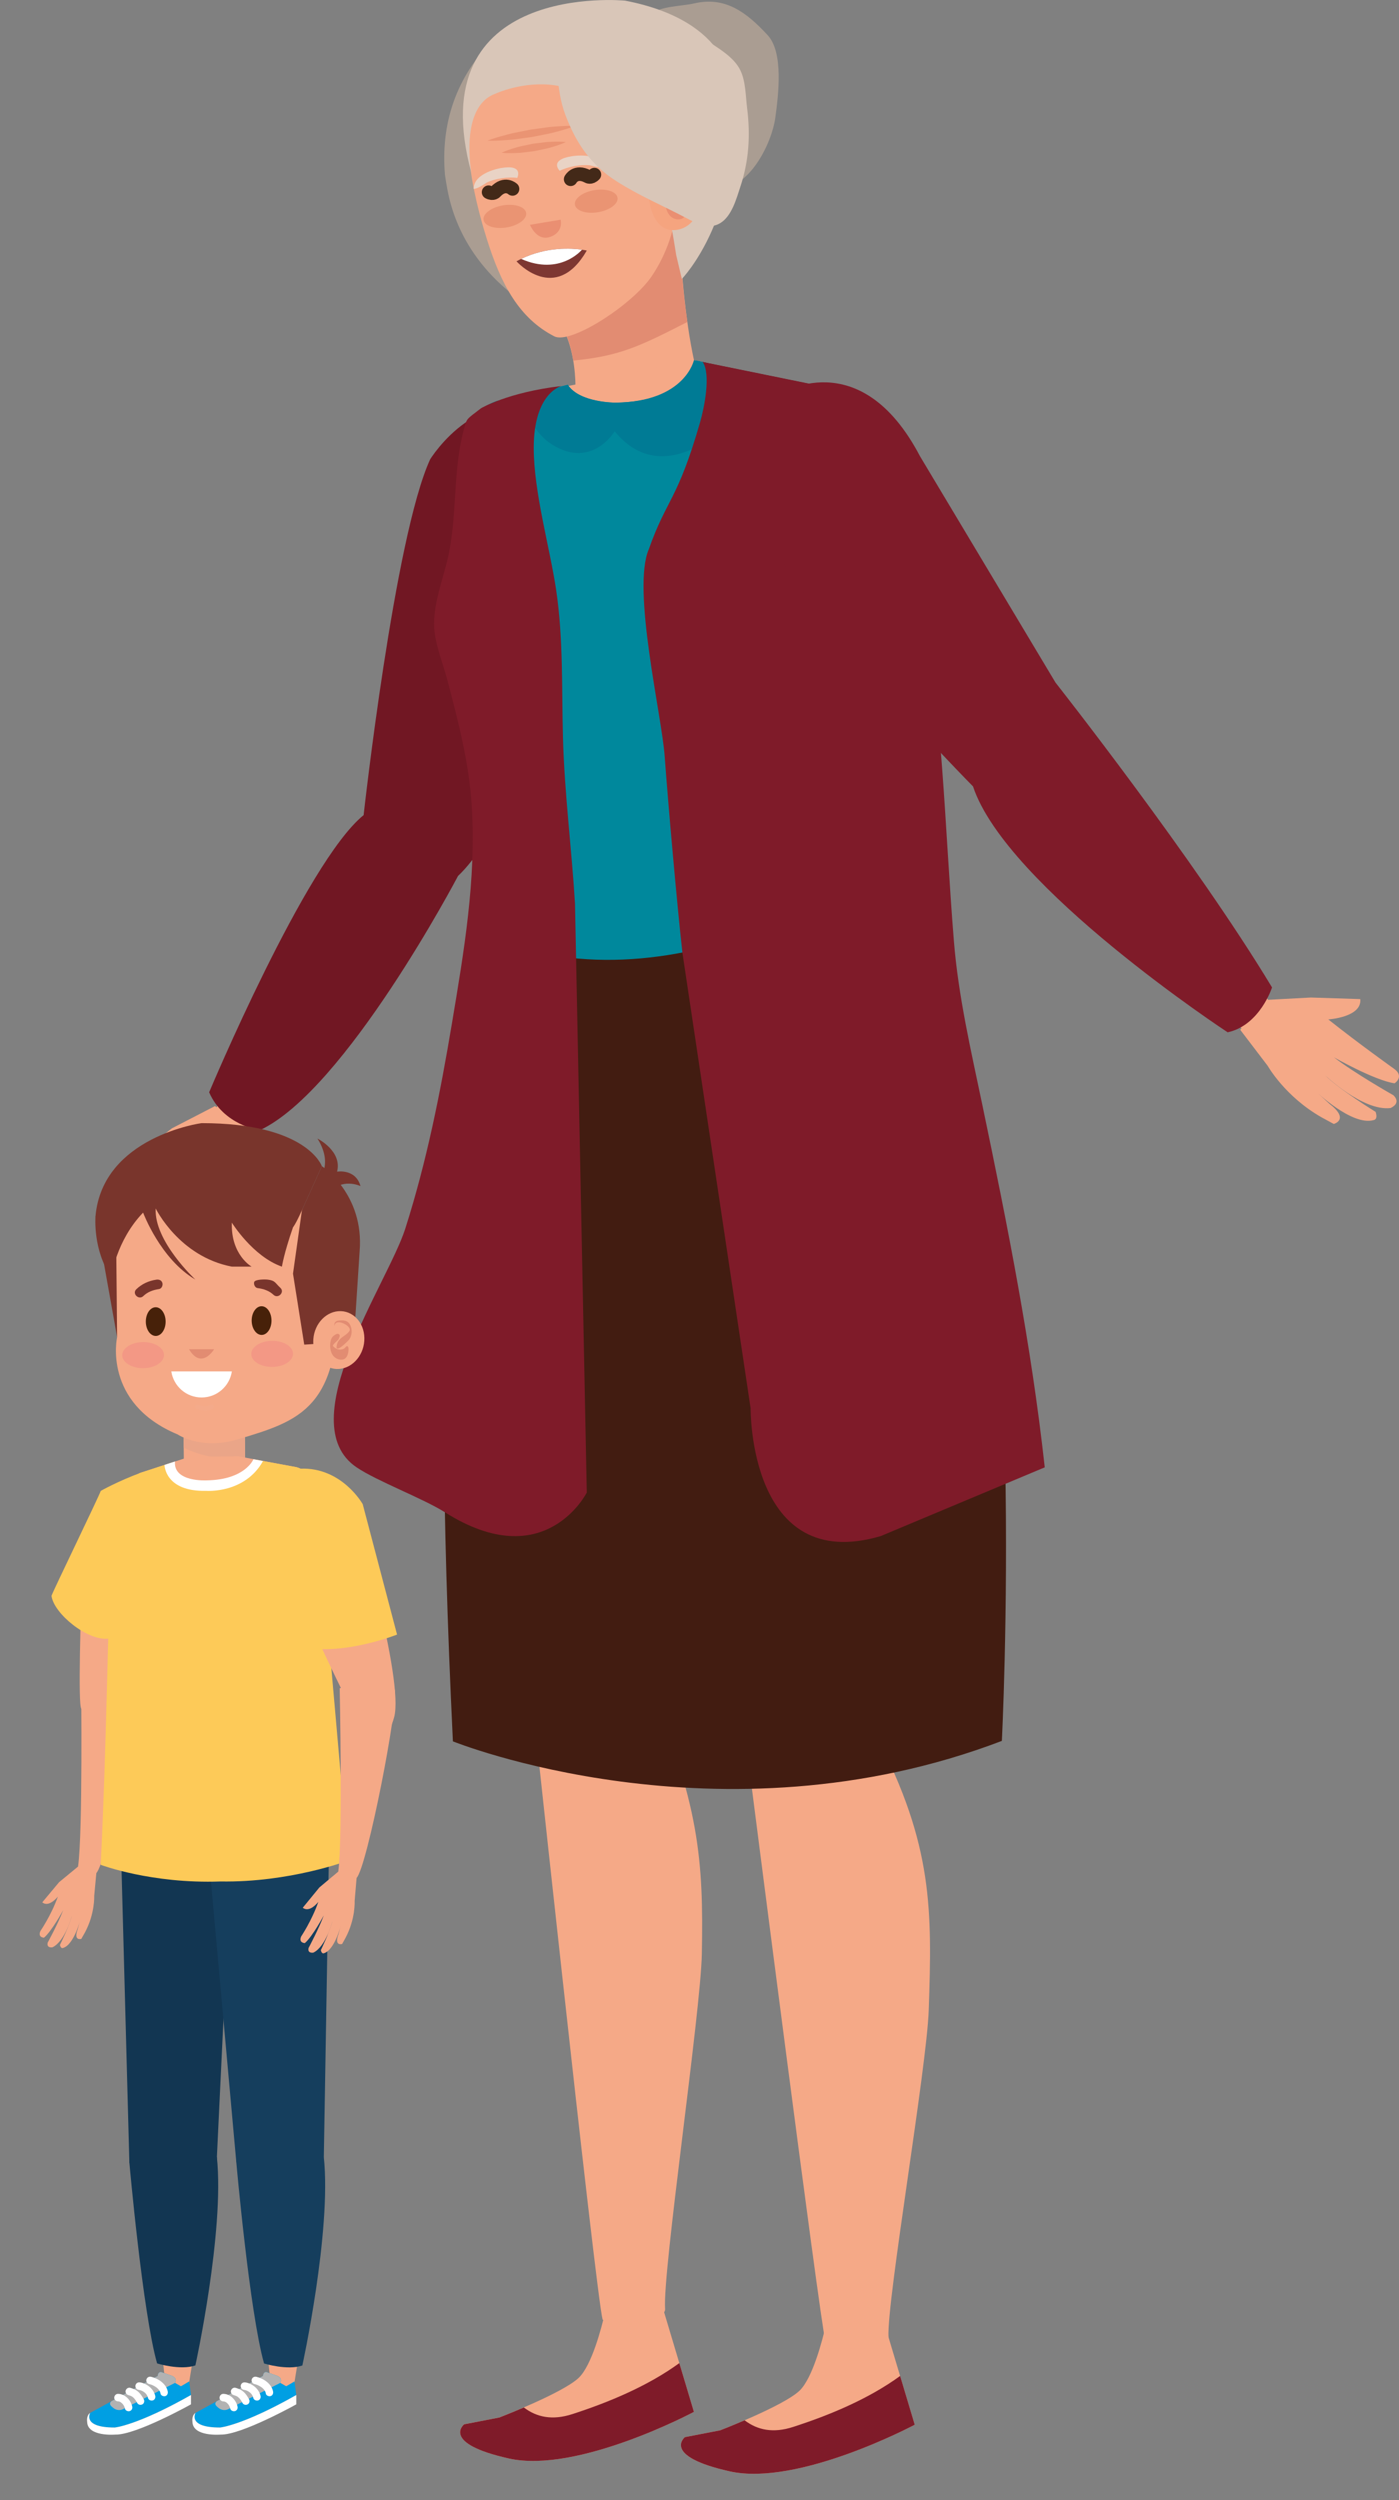 <svg width="243" height="434" viewBox="0 0 243 434" fill="none" xmlns="http://www.w3.org/2000/svg">
<rect x="0" y="0" width="243" height="434" fill="#808080" stroke="none"/>
<g clip-path="url(#clip0_520_12709)">
<path d="M134.661 20.483C135.221 16.413 136.114 9.115 133.346 6.113C129.596 2.049 125.912 -0.648 120.575 0.593C118.494 1.08 114.688 1.052 113.335 2.376C111.987 3.688 110.944 7.597 110.289 9.325C108.464 14.148 111.11 19.193 113.729 23.606C115.754 27.017 120.242 32.754 124.658 32.798C130.095 32.865 134.039 24.963 134.661 20.483Z" fill="#AA9D92"/>
<path d="M119.904 45.574C117.784 48.791 115.027 51.332 111.582 53.099C104.314 56.815 96.519 56.72 89.856 51.748C83.548 47.035 79.177 40.678 77.712 32.909C77.551 32.062 77.412 31.215 77.29 30.362C76.541 21.535 79.127 13.39 85.917 6.617L86.15 9.414C86.81 6.75 92.486 7.78 94.561 7.78C98.211 7.775 101.984 8.4 105.307 9.934C108.597 11.451 110.511 14.392 112.492 17.343C115.26 21.474 118.145 25.483 120.436 29.93C121.873 32.727 123.06 35.539 123.987 38.391C122.622 40.795 121.418 43.275 119.904 45.574Z" fill="#AA9D92"/>
<path d="M152.176 301.294L130.317 308.272C130.317 308.272 142.295 401.955 143.382 406.578C143.382 406.578 154.45 408.35 154.323 405.698C154.029 399.302 160.98 358.962 161.319 348.917C161.896 331.64 162.09 320.31 152.176 301.294Z" fill="#F5A987"/>
<path d="M112.225 291.565L91.454 285.872C91.454 285.872 103.46 398.123 104.675 402.713C104.675 402.713 115.726 403.461 115.526 400.814C115.049 394.429 121.718 349.265 121.906 339.209C122.206 323.062 121.524 312.868 112.225 291.565Z" fill="#F5A987"/>
<path d="M105.057 401.595C104.53 403.893 102.816 410.626 100.508 412.802C97.712 415.444 86.749 419.669 86.749 419.669L80.624 420.854C80.624 420.854 76.486 424.132 88.413 426.796C100.347 429.448 120.53 418.7 120.53 418.7L115.21 400.919L105.057 401.595Z" fill="#F5A987"/>
<path d="M80.624 420.86L86.749 419.674C86.749 419.674 88.608 418.955 90.988 417.936C93.235 419.641 95.948 420.206 99.398 419.093C105.734 417.044 112.519 414.22 117.995 410.233L120.53 418.7C120.53 418.7 100.347 429.454 88.413 426.796C76.486 424.138 80.624 420.86 80.624 420.86Z" fill="#7F1B29"/>
<path d="M143.404 403.821C142.877 406.119 141.169 412.852 138.861 415.034C136.065 417.676 125.102 421.901 125.102 421.901L118.971 423.086C118.971 423.086 114.833 426.369 126.761 429.027C138.694 431.685 158.877 420.932 158.877 420.932L153.557 403.151L143.404 403.821Z" fill="#F5A987"/>
<path d="M118.971 423.086L125.102 421.901C125.102 421.901 126.96 421.186 129.335 420.162C131.582 421.867 134.295 422.438 137.745 421.319C144.087 419.276 150.872 416.452 156.347 412.465L158.883 420.932C158.883 420.932 138.7 431.685 126.766 429.027C114.838 426.369 118.971 423.086 118.971 423.086Z" fill="#7F1B29"/>
<path d="M111.415 174.807C122.866 174.558 134.484 173.96 145.857 172.526C152.448 171.695 159.022 170.433 165.252 168.195C178.467 216.394 174.018 302.219 174.018 302.219C124.88 320.963 78.666 302.297 78.666 302.297C74.633 218.166 79.127 195.307 84.752 167.027C92.231 175.71 102.378 175.001 111.415 174.807Z" fill="#421C11"/>
<path d="M86.078 72.126C78.001 74.186 73.124 82.392 75.188 90.46C77.252 98.528 85.479 103.39 93.562 101.33C101.64 99.265 106.517 91.058 104.453 82.99C102.384 74.928 94.156 70.06 86.078 72.126Z" fill="#F5A987"/>
<path d="M98.039 89.53L104.297 91.008C104.297 91.008 85.823 141.682 75.132 149.479C64.441 157.27 66.422 145.187 65.129 142.983C63.842 140.779 74.927 84.209 74.927 84.209L98.039 89.53Z" fill="#F5A987"/>
<path d="M65.129 142.983C51.948 162.387 47.753 172.542 37.118 193.253C37.118 193.253 38.527 197.4 43.343 195.899C48.153 194.393 69.423 170.156 77.113 148.094C78.705 143.526 65.129 142.983 65.129 142.983Z" fill="#F5A987"/>
<path d="M37.323 192.023L29.867 195.872L22.816 201.376C24.685 203.729 28.436 200.584 28.436 200.584C24.907 206.288 20.142 210.801 20.142 210.801C18.705 212.789 20.863 213.293 20.863 213.293C23.97 211.631 29.24 205.49 29.24 205.49C26.766 209.361 21.745 215.181 21.745 215.181C20.863 217.03 22.977 217.097 22.977 217.097C27.72 216.012 31.787 207.827 31.787 207.827C30.35 210.961 25.634 216.848 25.634 216.848C25.673 218.321 26.466 218.077 26.466 218.077C30.361 217.789 34.25 209.904 34.25 209.904L32.713 212.822C30.261 216.626 33.19 216.377 33.19 216.377L34.788 214.583C39.559 209.04 40.574 203.01 40.574 203.01L42.943 195.512L37.323 192.023Z" fill="#F5A987"/>
<path d="M36.33 189.62C36.33 189.62 53.113 149.617 63.16 141.505C63.16 141.505 68.514 93.224 74.716 79.74C74.716 79.74 83.693 65.115 96.481 72.84C96.481 72.84 109.723 77.215 106.067 91.944C106.067 91.944 92.192 140.098 79.559 152.065C79.559 152.065 59.959 189.371 45.09 196.221C45.09 196.221 38.782 195.329 36.33 189.62Z" fill="#711723"/>
<path d="M123.848 71.406L99.593 73.272C100.092 69.634 100.841 60.303 96.353 54.793L117.762 35.03C117.762 35.025 118.367 64.285 123.848 71.406Z" fill="#F5A987"/>
<path d="M99.565 62.596C99.193 59.938 98.278 57.147 96.358 54.788L117.768 35.025C117.768 35.025 117.928 46.033 119.393 55.895C111.166 60.093 107.676 61.815 99.565 62.596Z" fill="#E28C72"/>
<path d="M80.835 76.788C80.918 84.037 81.512 91.811 85.335 103.545C90.122 118.231 97.496 132.9 101.579 137.058C110.527 146.178 138.661 131.089 138.661 131.089L149.562 91.739C149.562 91.739 152.969 74.867 142.223 66.943L120.541 62.507L86.66 69.49C86.655 69.49 81.362 71.218 80.835 76.788Z" fill="#F5A987"/>
<path d="M96.569 132.905C96.569 132.905 85.879 162.603 84.747 167.027C78.117 192.859 123.898 204.394 166.456 191.121C166.456 191.121 172.115 159.646 144.004 129.583C144.009 129.583 137.008 134.771 96.569 132.905Z" fill="#421C11"/>
<path d="M83.831 81.589C83.831 81.589 79.82 99.309 78.894 104.913C78.067 109.908 89.218 117.389 95.842 118.48C99.465 119.084 89.301 81.833 83.831 81.589Z" fill="#E89C79"/>
<path d="M81.562 27.953C81.618 28.479 81.679 29 81.756 29.537C82.084 31.968 82.611 34.46 83.271 37.001C83.52 37.965 83.787 38.923 84.075 39.892C84.214 40.352 84.358 40.822 84.497 41.288C87.038 49.494 90.228 55.275 96.275 58.387C99.132 59.855 109.89 52.861 113.202 47.949C118.328 40.357 119.277 30.323 116.497 15.494C115.748 11.535 112.919 8.699 109.834 6.806C106.267 4.624 104.558 3.804 100.286 4.07C92.835 4.535 85.435 7.26 82.638 15.638C81.374 19.448 81.124 23.584 81.562 27.953Z" fill="#F5A987"/>
<path d="M97.385 38.137L92.053 39.028C92.053 39.028 93.096 41.625 95.16 41.232C95.16 41.232 97.829 40.789 97.385 38.137Z" fill="#EA8F72"/>
<path d="M101.923 43.497C101.923 43.497 95.803 42.018 89.712 45.363C89.712 45.363 96.475 52.933 101.923 43.497Z" fill="#7D3732"/>
<path d="M90.522 44.948C94.982 42.799 99.315 43.093 101.085 43.347C101.085 43.347 97.307 47.938 90.522 44.948Z" fill="white"/>
<path d="M99.349 27.117C99.349 27.117 104.059 26.303 104.997 28.989C104.997 28.989 104.497 29.271 102.533 28.706C101.019 28.496 98.683 28.906 97.224 29.648C97.224 29.648 95.266 27.765 99.349 27.117Z" fill="#E9D3C5"/>
<path d="M87.01 29.177C87.01 29.177 82.289 29.93 82.272 32.782C82.272 32.782 82.833 32.887 84.508 31.713C85.873 31.021 88.214 30.655 89.84 30.883C89.84 30.883 91.071 28.468 87.01 29.177Z" fill="#E9D3C5"/>
<path d="M99.122 31.121C99.122 31.121 99.959 29.515 102.079 30.628C102.079 30.628 102.611 30.977 103.244 30.312" stroke="#432918" stroke-width="2.36" stroke-miterlimit="10" stroke-linecap="round" stroke-linejoin="round"/>
<path d="M89.024 32.798C89.024 32.798 87.715 31.553 86.073 33.291C86.073 33.291 85.679 33.795 84.869 33.369" stroke="#432918" stroke-width="2.36" stroke-miterlimit="10" stroke-linecap="round" stroke-linejoin="round"/>
<path d="M110.644 31.78C111.238 34.593 115.121 32.793 115.66 34.941C115.66 34.941 116.298 36.852 117.457 44.305L118.433 48.425C118.433 48.425 129.452 37.151 127.055 15.294C127.055 15.294 127.354 3.732 108.575 0.111C108.575 0.111 72.736 -3.422 81.901 30.107C81.901 30.107 79.715 18.556 86.034 16.275C86.034 16.269 105.429 7.21 110.644 31.78Z" fill="#D9C6B8"/>
<path d="M115.36 39.565C116.02 39.914 116.808 40.047 117.745 39.875C120.264 39.416 121.967 36.708 121.551 33.828C121.13 30.949 118.75 28.983 116.231 29.443C115.038 29.659 114.028 30.384 113.34 31.392C112.336 32.865 112.691 35.207 113.246 36.769C113.684 38.015 114.378 39.034 115.36 39.565Z" fill="#F5A47F"/>
<path d="M115.654 32.283C115.554 30.75 118.85 31.68 118.528 32.605C118.339 33.142 117.868 33.585 117.501 34C117.008 34.565 116.791 35.041 116.836 35.805C116.841 35.894 116.869 36.16 116.969 36.21C117.407 36.414 118.461 34.725 118.689 34.371C119.144 33.668 119.049 32.61 118.655 31.901C118.234 31.148 117.64 30.855 116.786 31.054C116.109 31.209 115.415 31.37 115.599 32.217C115.604 32.223 115.66 32.361 115.654 32.283Z" fill="#EA8F72"/>
<path d="M116.891 33.684C116.519 33.419 116.259 33.734 115.976 34.022C115.715 34.294 115.593 34.637 115.576 35.002C115.532 35.816 115.809 36.846 116.375 37.456C116.83 37.943 117.496 38.181 118.161 38.054C119.077 37.876 119.216 37.018 119.121 36.237C119.094 36.032 119.032 35.534 118.805 35.434C118.561 35.335 118.461 35.7 118.339 35.872C118.167 36.099 117.879 36.226 117.612 36.298C117.096 36.426 116.536 36.248 116.142 35.916C116.075 35.855 116.009 35.783 115.965 35.7C116.053 36.21 116.098 36.315 116.103 36.027C116.12 35.888 116.159 35.761 116.214 35.639C116.37 35.252 116.691 34.947 116.869 34.576C116.958 34.399 117.08 33.817 116.891 33.684Z" fill="#EA8F72"/>
<path d="M155.943 103.534L155.615 133.171C155.615 133.171 110.522 146.184 101.579 137.064C97.496 132.9 90.128 118.236 85.335 103.551C81.507 91.817 80.835 84.048 80.835 76.794C80.835 70.913 86.66 69.495 86.66 69.495L98.616 66.804C100.58 69.905 106.949 69.905 106.949 69.905C119.016 69.75 122.056 62.834 122.056 62.834L142.223 66.954C142.217 66.943 158.517 73.278 155.943 103.534Z" fill="#00889C"/>
<path d="M98.611 66.799C100.802 70.016 106.944 69.9 106.944 69.9C119.01 69.745 120.536 62.513 120.536 62.513C120.536 62.513 132.558 64.069 128.275 71.998C128.275 71.998 115.892 86.069 106.766 74.872C106.766 74.872 102.578 81.944 95.249 76.738C95.254 76.733 86.183 69.927 98.611 66.799Z" fill="#007B95"/>
<path d="M85.967 163.123C85.967 163.123 90.527 139.988 81.368 114.188L155.898 107.848C155.898 107.848 156.825 128.658 156.226 148.864C156.22 148.859 120.064 176.108 85.967 163.123Z" fill="#00889C"/>
<path d="M81.423 85.072C81.423 85.072 80.269 97.271 76.047 108.391C74.233 113.169 87.371 120.878 94.627 121.98C98.594 122.589 87.415 85.322 81.423 85.072Z" fill="#00889C"/>
<path d="M99.864 35.539C100.042 36.597 101.839 37.179 103.881 36.841C105.923 36.498 107.437 35.368 107.26 34.31C107.082 33.253 105.279 32.671 103.243 33.009C101.196 33.347 99.687 34.482 99.864 35.539Z" fill="#EA9473"/>
<path d="M83.998 38.181C84.175 39.239 85.973 39.82 88.014 39.482C90.056 39.139 91.57 38.009 91.387 36.952C91.215 35.894 89.412 35.312 87.371 35.65C85.335 35.988 83.82 37.123 83.998 38.181Z" fill="#EA9473"/>
<path d="M84.663 24.42C84.663 24.42 85.651 24.465 87.11 24.381C87.837 24.315 88.686 24.293 89.584 24.166C90.483 24.044 91.443 23.911 92.397 23.784C93.346 23.595 94.294 23.407 95.182 23.23C96.075 23.058 96.885 22.798 97.59 22.621C98.994 22.227 99.915 21.856 99.915 21.856C99.915 21.856 98.927 21.807 97.468 21.895C96.741 21.962 95.887 21.978 94.994 22.111C94.095 22.233 93.135 22.366 92.181 22.499C91.232 22.687 90.283 22.875 89.396 23.052C88.508 23.23 87.693 23.485 86.988 23.662C85.584 24.055 84.663 24.42 84.663 24.42Z" fill="#EA9473"/>
<path d="M87.121 26.519C87.121 26.519 87.854 26.608 88.924 26.591C89.457 26.558 90.09 26.574 90.744 26.491C91.404 26.408 92.103 26.325 92.808 26.237C93.501 26.093 94.195 25.949 94.844 25.81C95.493 25.677 96.087 25.456 96.597 25.317C97.618 24.991 98.284 24.664 98.284 24.664C98.284 24.664 97.551 24.57 96.481 24.592C95.948 24.625 95.316 24.603 94.661 24.692C94.001 24.775 93.302 24.863 92.597 24.946C91.904 25.09 91.21 25.234 90.561 25.373C89.912 25.506 89.318 25.727 88.808 25.866C87.787 26.198 87.121 26.519 87.121 26.519Z" fill="#EA9473"/>
<path d="M122.05 62.823C123.526 64.993 122.3 70.885 121.612 73.272C117.673 86.95 115.792 86.573 112.702 95.333C109.701 102.227 114.932 124.095 115.454 131.299C116.059 139.628 117.601 157.054 118.527 165.355L130.378 244.474C130.378 244.474 130.05 273.391 152.969 266.668L181.468 254.73C179.116 233.333 175.011 212.772 170.617 191.757C168.647 182.327 166.461 172.974 165.685 163.345C164.081 143.399 163.732 123.43 160.07 103.734C158.006 92.62 154.772 71.566 142.217 66.937" fill="#7F1B29"/>
<path d="M77.274 262.526C73.507 260.14 65.501 257.133 61.945 254.735C50.416 246.972 67.376 222.74 70.383 213.331C74.139 201.559 76.464 189.814 78.5 177.653C80.586 165.2 82.727 152.679 81.95 140.01C81.479 132.335 79.576 125.202 77.723 118.114C76.913 115.025 75.393 111.503 75.398 108.308C75.409 104.476 76.863 100.76 77.734 97.105C79.487 89.746 78.588 82.016 80.536 74.695C81.124 72.486 80.924 72.918 83.559 70.869C83.559 70.869 88.209 68.106 97.523 67.009C97.523 67.009 92.708 68.161 92.708 77.741C92.708 85.482 95.532 95.156 96.608 102.466C97.862 110.96 97.557 119.46 97.784 128.01C98.039 137.667 99.293 147.253 99.876 156.888L101.923 259.099C101.923 259.099 94.694 273.551 77.274 262.526Z" fill="#7F1B29"/>
<path d="M131.383 76.727C128.586 83.505 131.821 91.263 138.611 94.049C145.402 96.839 153.169 93.611 155.965 86.833C158.767 80.055 155.527 72.303 148.736 69.512C141.946 66.716 134.179 69.944 131.383 76.727Z" fill="#F5A987"/>
<path d="M152.27 77.968L156.243 77.458C156.243 77.458 186.251 121.066 186.129 132.7C186.013 144.334 177.585 140.015 174.19 138.011C172.254 136.87 133.463 90.278 133.463 90.278L152.27 77.968Z" fill="#F5A987"/>
<path d="M182.861 122.029C200.77 145.658 209.907 159.601 220.947 174.492C220.947 174.492 219.394 181.574 215.499 178.373C198.229 164.181 180.17 148.582 170.911 134.539C168.259 130.518 182.861 122.029 182.861 122.029Z" fill="#F5A987"/>
<path d="M219.527 173.606L227.688 173.168L236.276 173.445C236.592 176.607 230.717 176.972 230.717 176.972C235.971 181.148 242.057 185.478 242.057 185.478C244.082 186.862 242.229 188.064 242.229 188.064C238.734 187.549 231.699 183.551 231.699 183.551C235.339 186.353 242.035 190.14 242.035 190.14C243.494 191.58 241.524 192.355 241.524 192.355C236.692 192.931 230.09 186.602 230.09 186.602C232.509 189.072 238.939 193.02 238.939 193.02C239.4 194.421 238.573 194.454 238.573 194.454C234.812 195.501 228.476 189.387 228.476 189.387L230.911 191.613C234.506 194.371 231.666 195.119 231.666 195.119L229.558 193.972C223.189 190.362 220.193 185.029 220.193 185.029L215.422 178.772L219.527 173.606Z" fill="#F5A987"/>
<path d="M130.378 87.775C130.378 87.775 124.248 75.354 135.26 68.504C135.26 68.504 149.346 59.279 159.798 79.197L183.338 118.497C183.338 118.497 207.538 149.185 220.947 171.418C220.947 171.418 218.85 177.986 213.241 179.209C213.241 179.209 174.811 154.008 169.008 136.521C169.008 136.51 136.902 104.138 130.378 87.775Z" fill="#7F1B29"/>
<path d="M96.758 12.531C97.052 15.217 97.263 17.476 98.223 19.996C100.059 24.836 102.589 28.584 107.016 31.42C110.883 33.9 115.105 35.695 119.094 37.793C120.936 38.762 123.088 39.947 125.102 38.735C127.127 37.511 127.92 34.449 128.592 32.433C130.073 27.97 130.367 23.534 129.768 18.755C129.513 16.707 129.535 14.17 128.608 12.227C127.482 9.873 124.664 8.301 122.606 6.938C118.151 3.993 113.468 2.907 108.275 2.259C105.03 1.85 100.974 1.606 98.034 3.289C94.256 5.449 96.375 9.015 96.758 12.531Z" fill="#D9C6B8"/>
<path d="M43.109 375.829L47.115 414.918H50.938C53.362 399.341 53.989 399.441 54.394 392.823C54.721 387.469 52.53 374.948 52.53 374.948C52.53 374.948 42.816 364.183 43.109 375.829Z" fill="#F5A987"/>
<path d="M52.524 374.948L55.964 338.739H40.224L42.982 374.644C42.982 374.644 42.632 378.985 48.091 379.312C48.091 379.312 52.208 379.832 52.524 374.948Z" fill="#F5A987"/>
<path d="M51.148 413.417L49.711 414.253L48.69 413.666C48.69 413.666 49.195 412.924 48.186 412.459L46.277 411.784C46.277 411.784 45.745 411.701 45.689 412.459L33.961 418.872C33.961 418.872 32.474 421.419 38.21 421.419C38.21 421.419 42.061 421.103 51.464 415.771L51.148 413.417Z" fill="#009FE3"/>
<path d="M33.961 418.872C33.961 418.872 32.474 421.419 38.21 421.419C38.21 421.419 42.061 421.103 51.464 415.771V417.393C51.464 417.393 41.878 422.748 38.316 422.643C38.316 422.643 33.478 423.063 33.428 420.417C33.428 420.417 33.251 419.342 33.961 418.872Z" fill="white"/>
<path d="M37.672 416.834L45.683 412.459C45.739 411.706 46.272 411.784 46.272 411.784L48.18 412.459C49.19 412.924 48.685 413.666 48.685 413.666L39.819 418.13C39.819 418.13 38.815 418.883 37.722 417.808C37.728 417.808 37.034 417.316 37.672 416.834Z" fill="#B2B2B2"/>
<path d="M44.53 412.609C45.789 412.908 47.17 413.816 47.431 415.167C47.498 415.499 47.337 415.887 46.976 415.97C46.654 416.042 46.238 415.87 46.172 415.516C46.161 415.449 46.144 415.389 46.127 415.322C46.116 415.289 46.105 415.261 46.094 415.228C46.089 415.206 46.077 415.189 46.072 415.167C46.116 415.267 46.127 415.294 46.105 415.25C46.05 415.128 45.989 415.017 45.911 414.907C45.894 414.885 45.822 414.785 45.894 414.879C45.972 414.979 45.878 414.857 45.861 414.84C45.817 414.79 45.772 414.741 45.728 414.691C45.678 414.641 45.634 414.597 45.578 414.552C45.534 414.514 45.351 414.375 45.528 414.502C45.306 414.342 45.073 414.198 44.824 414.082C44.79 414.065 44.763 414.054 44.729 414.037C44.618 413.988 44.868 414.093 44.763 414.054C44.702 414.032 44.641 414.004 44.58 413.982C44.452 413.938 44.319 413.899 44.18 413.866C43.847 413.788 43.614 413.389 43.725 413.063C43.836 412.719 44.175 412.526 44.53 412.609Z" fill="white"/>
<path d="M42.643 413.589C43.193 413.666 43.72 413.921 44.152 414.259C44.691 414.674 45.096 415.25 45.256 415.92C45.34 416.252 45.151 416.646 44.801 416.723C44.463 416.801 44.08 416.623 43.997 416.269C43.969 416.147 43.93 416.031 43.88 415.915C43.903 415.964 43.925 416.02 43.947 416.07C43.88 415.915 43.797 415.771 43.703 415.632C43.692 415.616 43.675 415.604 43.67 415.588C43.675 415.593 43.775 415.715 43.72 415.654C43.692 415.621 43.664 415.588 43.636 415.555C43.581 415.494 43.525 415.438 43.464 415.383C43.437 415.355 43.409 415.333 43.381 415.311C43.364 415.3 43.353 415.289 43.337 415.278C43.27 415.222 43.398 415.333 43.403 415.328C43.387 415.333 43.237 415.211 43.215 415.195C43.082 415.112 42.948 415.04 42.804 414.979C42.854 415.001 42.91 415.023 42.959 415.045C42.743 414.957 42.521 414.89 42.294 414.857C42.144 414.835 41.977 414.68 41.9 414.558C41.817 414.419 41.783 414.209 41.833 414.054C41.883 413.893 41.983 413.744 42.133 413.661C42.305 413.567 42.455 413.561 42.643 413.589Z" fill="white"/>
<path d="M40.934 414.525C41.173 414.591 41.406 414.68 41.634 414.779C41.855 414.879 42.044 415.012 42.233 415.161C42.671 415.516 42.987 416.014 43.254 416.502C43.42 416.801 43.337 417.227 43.021 417.393C42.715 417.554 42.299 417.482 42.127 417.16C41.983 416.9 41.828 416.64 41.645 416.407C41.678 416.452 41.711 416.496 41.745 416.54C41.606 416.363 41.456 416.202 41.279 416.07C41.323 416.103 41.367 416.136 41.412 416.169C41.256 416.053 41.09 415.959 40.912 415.887C40.962 415.909 41.018 415.931 41.068 415.953C40.907 415.887 40.74 415.837 40.58 415.787C40.252 415.693 40.014 415.322 40.125 414.984C40.236 414.646 40.58 414.425 40.934 414.525Z" fill="white"/>
<path d="M38.793 415.571C40.002 415.582 41.007 416.634 41.256 417.77C41.295 417.941 41.278 418.118 41.19 418.274C41.112 418.406 40.957 418.539 40.796 418.573C40.463 418.65 40.069 418.473 39.991 418.119C39.964 417.986 39.919 417.853 39.864 417.725C39.886 417.775 39.908 417.831 39.93 417.88C39.847 417.681 39.736 417.498 39.608 417.327C39.642 417.371 39.675 417.415 39.708 417.46C39.592 417.31 39.459 417.172 39.309 417.055C39.353 417.089 39.398 417.122 39.442 417.155C39.314 417.055 39.176 416.972 39.026 416.911C39.076 416.933 39.131 416.956 39.181 416.978C39.054 416.928 38.926 416.889 38.793 416.873C38.848 416.878 38.909 416.889 38.965 416.895C38.904 416.889 38.848 416.884 38.787 416.884C38.443 416.878 38.116 416.585 38.133 416.23C38.155 415.87 38.427 415.566 38.793 415.571Z" fill="white"/>
<path d="M13.562 324.031L10.261 326.75L7.342 330.244C8.524 331.213 10.055 329.248 10.055 329.248C8.912 332.47 7.021 335.222 7.021 335.222C6.516 336.363 7.642 336.385 7.642 336.385C9.012 335.222 10.976 331.601 10.976 331.601C10.161 333.794 8.285 337.233 8.285 337.233C8.047 338.246 9.107 338.052 9.107 338.052C11.353 337 12.502 332.487 12.502 332.487C12.125 334.204 10.41 337.642 10.41 337.642C10.588 338.373 10.954 338.163 10.954 338.163C12.862 337.604 13.955 333.257 13.955 333.257L13.506 334.874C12.69 337.033 14.122 336.59 14.122 336.59L14.726 335.527C16.507 332.254 16.363 329.148 16.363 329.148L16.735 325.155L13.562 324.031Z" fill="#F5A987"/>
<path d="M20.696 261.674L27.709 262.676L29.645 263.983C29.645 263.983 24.38 293.791 19.831 298.836C15.287 303.88 15.004 297.595 14.122 296.626C13.54 295.984 13.994 280.518 14.366 270.124C14.366 270.124 14.677 261.945 20.696 261.674Z" fill="#F5A987"/>
<path d="M14.089 292.207C14.089 292.207 14.4 318.2 13.556 324.031C13.556 324.031 14.893 326.988 16.73 325.166C18.572 323.35 24.38 294.91 23.637 292.54C22.893 290.175 14.089 292.207 14.089 292.207Z" fill="#F5A987"/>
<path d="M62.616 205.906C62.616 205.906 59.243 204.3 57.073 207.29L54.671 205.684C54.671 205.684 58.355 202.755 55.143 197.655C55.143 197.655 59.476 199.82 58.549 203.403C58.544 203.403 61.761 202.832 62.616 205.906Z" fill="#79352C"/>
<path d="M18.893 284.455C15.215 284.948 9.323 280.097 8.946 277.035C9.09 276.448 17.373 259.403 17.495 258.822C17.495 258.822 20.43 257.144 24.613 255.605C24.613 255.605 31.659 256.507 29.223 265.877L18.893 284.455Z" fill="#FDCA58"/>
<path d="M16.59 211.161L20.346 232.148L25.717 214.948L16.59 211.161Z" fill="#79352C"/>
<path d="M42.53 248.077L42.588 254.146L31.936 254.249L31.878 248.179L42.53 248.077Z" fill="#F5A987"/>
<path d="M31.909 251.318L31.892 248.184L42.544 248.085L42.577 253.113C38.394 253.556 34.81 252.736 31.909 251.318Z" fill="#EAA588"/>
<path d="M24.818 375.829L28.824 414.918H32.646C35.071 399.341 35.697 399.441 36.102 392.823C36.43 387.469 34.238 374.948 34.238 374.948C34.238 374.948 24.518 364.183 24.818 375.829Z" fill="#F5A987"/>
<path d="M34.233 374.948L37.672 338.739H21.933L24.69 374.644C24.69 374.644 24.341 378.985 29.8 379.312C29.8 379.312 33.916 379.832 34.233 374.948Z" fill="#F5A987"/>
<path d="M32.857 413.417L31.425 414.253L30.404 413.666C30.404 413.666 30.909 412.924 29.9 412.459L27.986 411.784C27.986 411.784 27.453 411.701 27.398 412.459L15.669 418.872C15.669 418.872 14.177 421.419 19.919 421.419C19.919 421.419 23.769 421.103 33.173 415.771L32.857 413.417Z" fill="#009FE3"/>
<path d="M15.669 418.872C15.669 418.872 14.177 421.419 19.919 421.419C19.919 421.419 23.769 421.103 33.173 415.771V417.393C33.173 417.393 23.586 422.748 20.024 422.643C20.024 422.643 15.187 423.063 15.137 420.417C15.137 420.417 14.959 419.342 15.669 418.872Z" fill="white"/>
<path d="M19.381 416.834L27.392 412.459C27.447 411.706 27.98 411.784 27.98 411.784L29.894 412.459C30.904 412.924 30.399 413.666 30.399 413.666L21.533 418.13C21.533 418.13 20.529 418.883 19.436 417.808C19.436 417.808 18.743 417.316 19.381 416.834Z" fill="#B2B2B2"/>
<path d="M26.238 412.609C27.497 412.908 28.879 413.816 29.14 415.167C29.206 415.499 29.045 415.887 28.685 415.97C28.363 416.042 27.947 415.87 27.88 415.516C27.869 415.449 27.852 415.389 27.836 415.322C27.825 415.289 27.814 415.261 27.803 415.228C27.797 415.206 27.786 415.189 27.78 415.167C27.825 415.267 27.836 415.294 27.814 415.25C27.758 415.128 27.697 415.017 27.619 414.907C27.603 414.885 27.531 414.785 27.603 414.879C27.68 414.979 27.586 414.857 27.57 414.84C27.525 414.79 27.481 414.741 27.436 414.691C27.387 414.641 27.342 414.597 27.287 414.552C27.242 414.514 27.059 414.375 27.237 414.502C27.015 414.342 26.782 414.198 26.532 414.082C26.499 414.065 26.471 414.054 26.438 414.037C26.327 413.988 26.576 414.093 26.471 414.054C26.41 414.032 26.349 414.004 26.288 413.982C26.16 413.938 26.027 413.899 25.889 413.866C25.556 413.788 25.323 413.389 25.434 413.063C25.545 412.719 25.883 412.526 26.238 412.609Z" fill="white"/>
<path d="M24.352 413.589C24.901 413.666 25.428 413.921 25.861 414.259C26.399 414.674 26.804 415.25 26.965 415.92C27.048 416.252 26.859 416.646 26.51 416.723C26.172 416.801 25.789 416.623 25.706 416.269C25.678 416.147 25.639 416.031 25.589 415.915C25.611 415.964 25.633 416.02 25.655 416.07C25.589 415.915 25.506 415.771 25.411 415.632C25.4 415.616 25.384 415.604 25.378 415.588C25.384 415.593 25.484 415.715 25.428 415.654C25.4 415.621 25.373 415.588 25.345 415.555C25.289 415.494 25.234 415.438 25.173 415.383C25.145 415.355 25.117 415.333 25.09 415.311C25.073 415.3 25.062 415.289 25.045 415.278C24.979 415.222 25.106 415.333 25.112 415.328C25.095 415.333 24.945 415.211 24.923 415.195C24.79 415.112 24.657 415.04 24.513 414.979C24.563 415.001 24.618 415.023 24.668 415.045C24.452 414.957 24.23 414.89 24.002 414.857C23.852 414.835 23.686 414.68 23.608 414.558C23.525 414.419 23.492 414.209 23.542 414.054C23.592 413.893 23.692 413.744 23.841 413.661C24.013 413.567 24.163 413.561 24.352 413.589Z" fill="white"/>
<path d="M22.643 414.525C22.881 414.591 23.114 414.68 23.347 414.779C23.569 414.879 23.758 415.012 23.947 415.161C24.385 415.516 24.701 416.014 24.967 416.502C25.134 416.801 25.051 417.227 24.734 417.393C24.429 417.554 24.013 417.482 23.841 417.161C23.697 416.9 23.542 416.64 23.358 416.407C23.392 416.452 23.425 416.496 23.458 416.54C23.32 416.363 23.17 416.203 22.992 416.07C23.037 416.103 23.081 416.136 23.125 416.169C22.97 416.053 22.804 415.959 22.626 415.887C22.676 415.909 22.732 415.931 22.782 415.953C22.621 415.887 22.454 415.837 22.288 415.787C21.96 415.693 21.722 415.322 21.833 414.984C21.944 414.647 22.288 414.425 22.643 414.525Z" fill="white"/>
<path d="M20.501 415.571C21.711 415.582 22.715 416.64 22.965 417.77C23.003 417.941 22.987 418.118 22.898 418.274C22.82 418.406 22.665 418.539 22.504 418.573C22.171 418.65 21.777 418.473 21.7 418.119C21.672 417.986 21.628 417.853 21.572 417.725C21.594 417.775 21.616 417.831 21.639 417.88C21.555 417.681 21.445 417.498 21.317 417.327C21.35 417.371 21.384 417.415 21.417 417.46C21.295 417.304 21.156 417.161 20.995 417.039C21.04 417.072 21.084 417.105 21.128 417.138C21.006 417.044 20.873 416.967 20.734 416.906C20.784 416.928 20.84 416.95 20.89 416.972C20.762 416.922 20.634 416.884 20.501 416.867C20.557 416.873 20.618 416.884 20.673 416.889C20.612 416.884 20.557 416.878 20.496 416.878C20.152 416.873 19.825 416.579 19.841 416.225C19.863 415.87 20.135 415.566 20.501 415.571Z" fill="white"/>
<path d="M37.634 375.269L41.378 296.953L20.369 296.776L22.466 375.353C22.466 375.353 24.552 381.754 37.634 375.269Z" fill="#123652"/>
<path d="M27.287 410.289C27.287 410.289 31.348 411.546 33.939 410.632C33.939 410.632 39.026 387.363 37.672 374.478C37.672 374.478 23.68 360.8 22.465 375.353C22.465 375.353 24.773 401.423 27.287 410.289Z" fill="#123652"/>
<path d="M41.046 375.358L33.939 296.715L57.556 296.942L56.247 374.483C56.247 374.489 50.949 378.16 41.046 375.358Z" fill="#153E5D"/>
<path d="M19.892 266.469C19.825 259.348 24.613 255.61 24.613 255.61L32.913 252.897L37.179 252.858L41.44 252.819L51.448 254.696C51.448 254.696 54.128 255.228 55.232 258.639C56.075 277.898 55.099 288.641 56.374 304.118C56.374 304.118 49.717 307.563 37.695 307.358C25.672 307.79 18.893 304.473 18.893 304.473C19.281 296.36 19.12 286.194 19.892 266.469Z" fill="#F5A987"/>
<path d="M29.972 253.855L24.23 255.732C24.23 255.732 19.242 258.971 19.326 267.261C18.715 282.539 18.521 302.745 17.495 323.732C17.495 323.732 26.277 327.055 38.299 326.623C50.322 326.822 60.363 323.029 60.363 323.029C59.265 306.599 56.269 278.452 55.231 258.628C54.122 255.217 51.448 254.685 51.448 254.685L44.297 253.378C44.297 253.378 42.876 257.15 35.697 257.255C35.692 257.255 29.639 257.681 29.972 253.855Z" fill="#FDCA58"/>
<path d="M41.218 249.89C52.286 246.612 59.132 244.419 58.749 223.914C58.521 211.631 50.965 206.072 38.405 206.194C32.13 206.255 23.464 209.073 20.158 213.104L20.341 232.142C20.341 232.142 17.767 243.572 30.876 249.026C30.876 249.032 34.921 251.756 41.218 249.89Z" fill="#F5A987"/>
<path opacity="0.3" d="M50.899 235C50.91 236.251 49.295 237.281 47.293 237.298C45.29 237.314 43.659 236.317 43.648 235.066C43.637 233.815 45.251 232.785 47.248 232.768C49.251 232.751 50.882 233.748 50.899 235Z" fill="#ED6F81"/>
<path opacity="0.3" d="M28.485 235.216C28.496 236.467 26.887 237.497 24.885 237.514C22.887 237.53 21.251 236.533 21.234 235.282C21.223 234.031 22.843 233.001 24.84 232.984C26.843 232.967 28.474 233.964 28.485 235.216Z" fill="#ED6F81"/>
<path d="M35.636 244.884C36.485 244.878 36.962 244.541 36.996 244.519C37.168 244.391 37.206 244.153 37.079 243.981C36.951 243.81 36.707 243.771 36.535 243.893C36.496 243.92 35.77 244.391 34.422 243.871C34.222 243.799 34 243.893 33.917 244.092C33.839 244.286 33.939 244.513 34.139 244.591C34.721 244.812 35.226 244.884 35.636 244.884Z" fill="#F4AA8A"/>
<path d="M47.16 229.246C47.165 230.619 46.394 231.738 45.451 231.744C44.497 231.744 43.725 230.631 43.714 229.257C43.714 227.884 44.48 226.76 45.429 226.76C46.377 226.754 47.154 227.867 47.16 229.246Z" fill="#472109"/>
<path d="M28.768 229.423C28.774 230.797 28.009 231.915 27.06 231.921C26.105 231.921 25.334 230.808 25.329 229.434C25.323 228.061 26.089 226.937 27.043 226.937C27.986 226.931 28.768 228.045 28.768 229.423Z" fill="#472109"/>
<path d="M47.509 224.783C46.744 224.063 45.784 223.742 44.752 223.615C44.291 223.554 44.036 222.978 44.147 222.573C44.275 222.081 46.045 222.081 46.505 222.142C47.82 222.308 47.726 222.662 48.702 223.57C49.507 224.323 48.314 225.525 47.509 224.783Z" fill="#79352C"/>
<path d="M24.89 224.999C25.645 224.268 26.594 223.93 27.625 223.781C28.086 223.709 28.325 223.133 28.208 222.728C28.069 222.241 27.614 222.081 27.16 222.147C25.839 222.341 24.635 222.884 23.675 223.814C22.888 224.578 24.103 225.758 24.89 224.999Z" fill="#79352C"/>
<path d="M62.466 217.23L61.512 231.899C59.415 233.133 52.846 233.427 52.846 233.427L50.893 221.106L52.447 210.092L55.903 202.45C55.903 202.445 63.293 207.29 62.466 217.23Z" fill="#79352C"/>
<path d="M32.829 234.224H37.195C37.195 234.224 35.015 237.874 32.829 234.224Z" fill="#E28C72"/>
<path d="M44.019 253.323C44.019 253.323 42.621 256.895 35.864 256.994C35.864 256.994 30.077 257.316 30.394 253.716L28.574 254.309C28.574 254.309 28.602 258.988 35.853 258.811C35.853 258.811 42.521 259.315 45.684 253.639L44.019 253.323Z" fill="white"/>
<path d="M63.276 232.79C63.076 235.564 60.929 237.746 58.483 237.658C56.042 237.575 54.222 235.254 54.427 232.48C54.621 229.706 56.768 227.53 59.215 227.613C61.656 227.696 63.476 230.016 63.276 232.79Z" fill="#F5A987"/>
<path d="M58.094 230.143C58.316 228.692 61.196 230.243 60.707 231.035C60.424 231.494 59.886 231.816 59.465 232.126C58.882 232.552 58.588 232.951 58.477 233.671C58.46 233.754 58.433 234.008 58.516 234.069C58.888 234.357 60.214 232.995 60.502 232.707C61.073 232.148 61.201 231.14 60.974 230.392C60.735 229.601 60.247 229.207 59.409 229.218C58.743 229.224 58.066 229.235 58.066 230.06C58.061 230.077 58.083 230.215 58.094 230.143Z" fill="#E28C72"/>
<path d="M58.959 231.705C58.666 231.378 58.36 231.622 58.033 231.832C57.733 232.031 57.556 232.325 57.462 232.663C57.256 233.41 57.306 234.429 57.706 235.116C58.028 235.67 58.605 236.024 59.248 236.041C60.136 236.057 60.441 235.288 60.519 234.54C60.535 234.341 60.58 233.859 60.391 233.726C60.186 233.582 60.019 233.903 59.869 234.036C59.664 234.219 59.364 234.274 59.104 234.285C58.593 234.302 58.111 234.019 57.811 233.632C57.761 233.565 57.711 233.482 57.689 233.399C57.667 233.887 57.689 234.003 57.756 233.731C57.8 233.61 57.861 233.499 57.939 233.394C58.166 233.067 58.521 232.845 58.771 232.541C58.876 232.386 59.109 231.871 58.959 231.705Z" fill="#E28C72"/>
<path d="M40.274 238.078C39.886 240.637 37.689 242.603 35.015 242.603C32.341 242.603 30.144 240.637 29.756 238.078H40.274Z" fill="white"/>
<path d="M58.755 324.912L55.476 327.658L52.591 331.18C53.784 332.144 55.293 330.161 55.293 330.161C54.178 333.389 52.313 336.164 52.313 336.164C51.82 337.31 52.951 337.321 52.951 337.321C54.311 336.147 56.241 332.509 56.241 332.509C55.442 334.707 53.6 338.163 53.6 338.163C53.367 339.176 54.427 338.977 54.427 338.977C56.663 337.908 57.773 333.384 57.773 333.384C57.406 335.106 55.725 338.556 55.725 338.556C55.908 339.287 56.275 339.077 56.275 339.077C58.178 338.495 59.232 334.143 59.232 334.143L58.793 335.765C57.994 337.93 59.426 337.476 59.426 337.476L60.019 336.407C61.773 333.118 61.6 330.012 61.6 330.012L61.939 326.019L58.755 324.912Z" fill="#F5A987"/>
<path d="M59.32 262.283L61.634 262.587C61.634 262.587 70.266 291.604 68.452 298.143C66.644 304.683 63.575 299.19 62.355 298.714C61.134 298.238 46.876 266.408 46.876 266.408L59.32 262.283Z" fill="#F5A987"/>
<path d="M59.004 293.082C59.004 293.082 59.548 319.07 58.755 324.912C58.755 324.912 60.114 327.852 61.934 326.014C63.759 324.181 69.318 295.69 68.552 293.331C67.787 290.972 59.004 293.082 59.004 293.082Z" fill="#F5A987"/>
<path d="M51.742 285.695C58.799 287.788 68.968 283.763 68.968 283.763L63.004 261.125C63.004 261.125 59.404 254.68 52.191 254.957C52.191 254.957 45.434 255.61 46.144 265.245L51.742 285.695Z" fill="#FDCA58"/>
<path d="M52.447 210.086L55.903 202.445C55.903 202.445 53.345 194.975 35.01 194.975C35.01 194.975 17.811 197.289 16.585 211.161C16.585 211.161 16.097 217.086 19.337 221.654C19.337 221.654 20.169 215.369 24.857 210.507C24.857 210.507 27.853 218.575 33.933 222.13C33.933 222.13 26.721 215.447 27.043 209.787C27.043 209.787 31.082 218.121 40.269 219.888H43.709C43.709 219.888 40.08 217.867 40.269 212.246C40.269 212.246 43.897 218.121 48.968 219.888C48.968 219.888 49.29 217.689 50.893 213.055C50.899 213.055 51.304 212.623 52.447 210.086Z" fill="#79352C"/>
<path d="M45.867 410.3C45.867 410.3 49.928 411.557 52.519 410.643C52.519 410.643 57.606 387.374 56.247 374.489C56.247 374.489 42.255 360.811 41.046 375.364C41.046 375.358 43.354 401.429 45.867 410.3Z" fill="#153E5D"/>
</g>
<defs>
<clipPath id="clip0_520_12709">
<rect width="243" height="434" fill="white" transform="matrix(-1 0 0 1 243 0)"/>
</clipPath>
</defs>
</svg>
